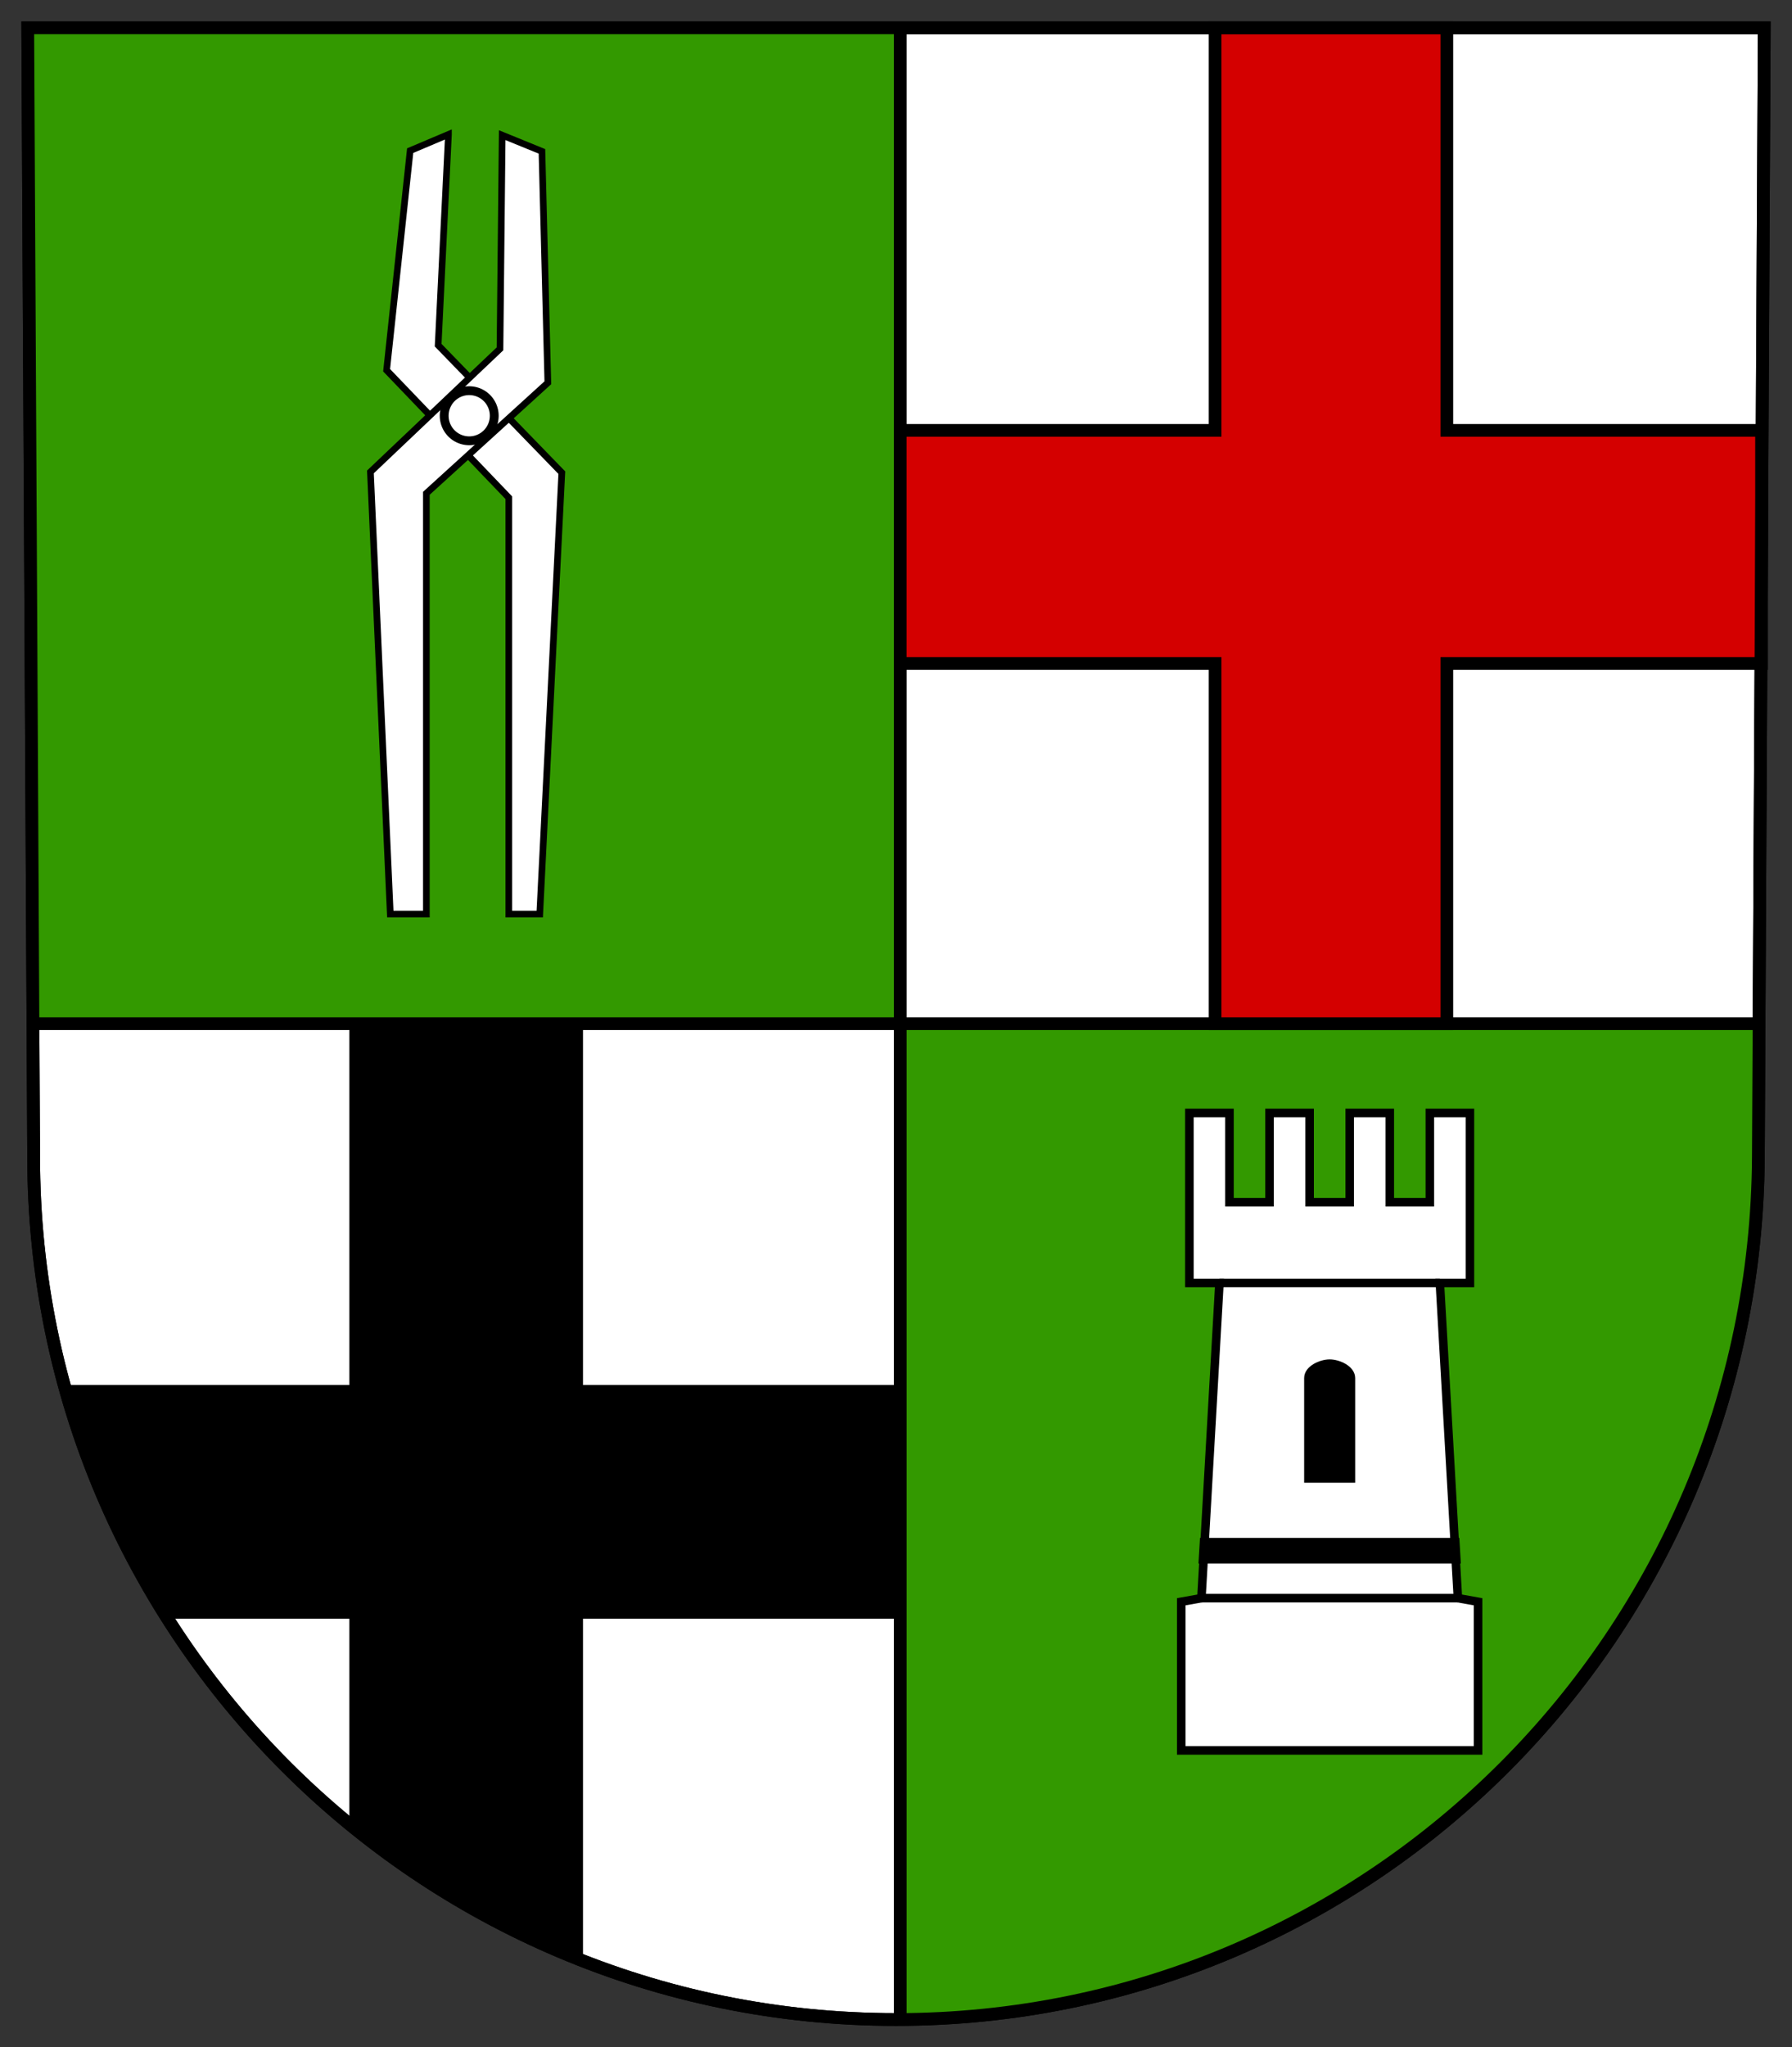 <?xml version="1.0" encoding="UTF-8" standalone="no"?>
<!-- Created with Inkscape (http://www.inkscape.org/) -->

<svg
   xmlns:dc="http://purl.org/dc/elements/1.1/"
   xmlns:cc="http://creativecommons.org/ns#"
   xmlns:rdf="http://www.w3.org/1999/02/22-rdf-syntax-ns#"
   xmlns:svg="http://www.w3.org/2000/svg"
   xmlns="http://www.w3.org/2000/svg"
   version="1.1"
   width="419.201"
   height="478.634"
   id="svg2">
  <rect width="100%" height="100%" fill="#333333" stroke="none"/>
  <defs
     id="defs6" />
  <rect
     width="0"
     height="0"
     x="0"
     y="0"
     id="rect3023"
     style="fill:none;stroke:none" />
  <g
     id="g2999">
    <path
       d="M 411.332,270.405 C 410.749,381.816 321.015,472.136 209.602,472.136 98.19,472.136 7.872,381.818 7.872,270.405 L 6.49,6.498 l 406.224,0 z"
       id="path7134"
       style="fill:#ffffff;fill-opacity:1;stroke:#000000;stroke-width:2.981" />
    <path
       d="m 210.594,239.317 0,232.826 C 321.546,471.608 410.762,381.479 411.344,270.4 l 0.155,-31.083 -200.905,0 z"
       id="rect3712"
       style="fill:#339900;fill-opacity:1;stroke:none" />
    <rect
       width="203.112"
       height="233.51"
       x="7.484"
       y="5.807"
       id="rect3604"
       style="fill:#339900;fill-opacity:1;stroke:none" />
    <path
       d="m 7.484,239.317 404.011,0"
       id="path3560"
       style="fill:none;stroke:#000000;stroke-width:2.973;stroke-linecap:butt;stroke-linejoin:miter;stroke-opacity:1" />
    <path
       d="m 210.596,5.807 0,467.019"
       id="path3562"
       style="fill:none;stroke:#000000;stroke-width:2.981;stroke-linecap:butt;stroke-linejoin:miter;stroke-opacity:1" />
    <path
       d="m 284.245,6.498 0,94.118 -73.651,0 0,54.489 73.651,0 0,84.211 54.214,0 0,-84.211 73.62,0 0,-54.489 -73.62,0 0,-94.118 -54.214,0 z"
       id="rect3572"
       style="fill:#d40000;fill-opacity:1;stroke:#000000;stroke-width:2.965;stroke-opacity:1" />
    <path
       d="m 81.729,239.317 0,84.461 -65.706,0 c 5.354,19.565 13.573,37.94 24.189,54.651 l 41.516,0 0,47.168 c 16.261,13.519 34.666,24.538 54.651,32.449 l 0,-79.617 74.214,0 0,-54.651 -74.214,0 0,-84.461 -54.651,0 z"
       id="path3620"
       style="fill:#000000;fill-opacity:1;stroke:none" />
    <path
       d="m 104.907,31.426 -2.411,49.272 28.931,29.805 -5.166,103.196 -7.233,0 0,-97.339 -28.587,-29.805 5.511,-51.34 8.955,-3.79 z"
       id="zange1"
       style="fill:#ffffff;fill-opacity:1;fill-rule:evenodd;stroke:#000000;stroke-width:1.554;stroke-linecap:butt;stroke-linejoin:miter;stroke-miterlimit:4;stroke-opacity:1;stroke-dasharray:none" />
    <path
       d="m 117.478,31.598 -0.517,49.961 -30.309,28.771 4.65,103.368 8.438,0 0,-98.372 28.415,-25.842 -1.378,-54.096 -9.299,-3.79 z"
       id="zange2"
       style="fill:#ffffff;fill-opacity:1;fill-rule:evenodd;stroke:#000000;stroke-width:1.554;stroke-linecap:butt;stroke-linejoin:miter;stroke-miterlimit:4;stroke-opacity:1;stroke-dasharray:none" />
    <path
       d="m 109.687,103.053 a 5.855,5.858 0 0 1 0,-11.715 5.855,5.858 0 1 1 0,11.715 z"
       id="schraube"
       style="fill:#ffffff;fill-opacity:1;fill-rule:nonzero;stroke:#000000;stroke-width:2.067;stroke-linecap:round;stroke-linejoin:miter;stroke-miterlimit:4;stroke-opacity:1;stroke-dasharray:none;stroke-dashoffset:0;marker:none;visibility:visible;display:inline;overflow:visible;enable-background:accumulate" />
    <path
       d="M 411.332,270.405 C 410.749,381.816 321.015,472.136 209.602,472.136 98.19,472.136 7.872,381.818 7.872,270.405 L 6.49,6.498 l 406.224,0 z"
       id="path3635"
       style="fill:none;stroke:#000000;stroke-width:2.981" />
    <path
       d="m 278.234,260.188 0,39.75 7.031,0 -4.219,73.688 -4.719,0.844 0,34.75 34.719,0 34.719,0 0,-34.75 -4.719,-0.844 -4.219,-73.688 7.031,0 0,-39.75 -9.375,0 0,20.875 -9.375,0 0,-20.875 -9.375,0 0,20.875 -9.375,0 0,-20.875 -9.375,0 0,20.875 -9.375,0 0,-20.875 z"
       id="rect3655"
       style="fill:#ffffff;stroke:#000000;stroke-width:2;stroke-opacity:1" />
    <path
       d="m 311.047,318.809 c 1.998,0 4.968,1.356 4.968,3.354 0,7.825 0,15.65 0,23.475 -3.312,0 -6.624,0 -9.937,0 0,-7.825 0,-15.65 0,-23.475 0,-1.998 2.97,-3.354 4.968,-3.354 z"
       id="rect3671"
       style="fill:#000000;fill-opacity:1;stroke:#000000;stroke-width:2;stroke-opacity:1" />
    <path
       d="m 281.797,360.688 -0.219,3.688 58.938,0 -0.219,-3.688 -58.5,0 z"
       id="rect3688"
       style="fill:#000000;fill-opacity:1;stroke:#000000;stroke-width:2.298;stroke-opacity:1" />
    <path
       d="m 281.047,373.625 60,0"
       id="path3017"
       style="fill:none;stroke:#000000;stroke-width:2;stroke-linecap:butt;stroke-linejoin:miter;stroke-opacity:1" />
    <path
       d="m 285.265,299.938 51.562,0"
       id="path3019"
       style="fill:none;stroke:#000000;stroke-width:2;stroke-linecap:butt;stroke-linejoin:miter;stroke-opacity:1" />
  </g>
</svg>

